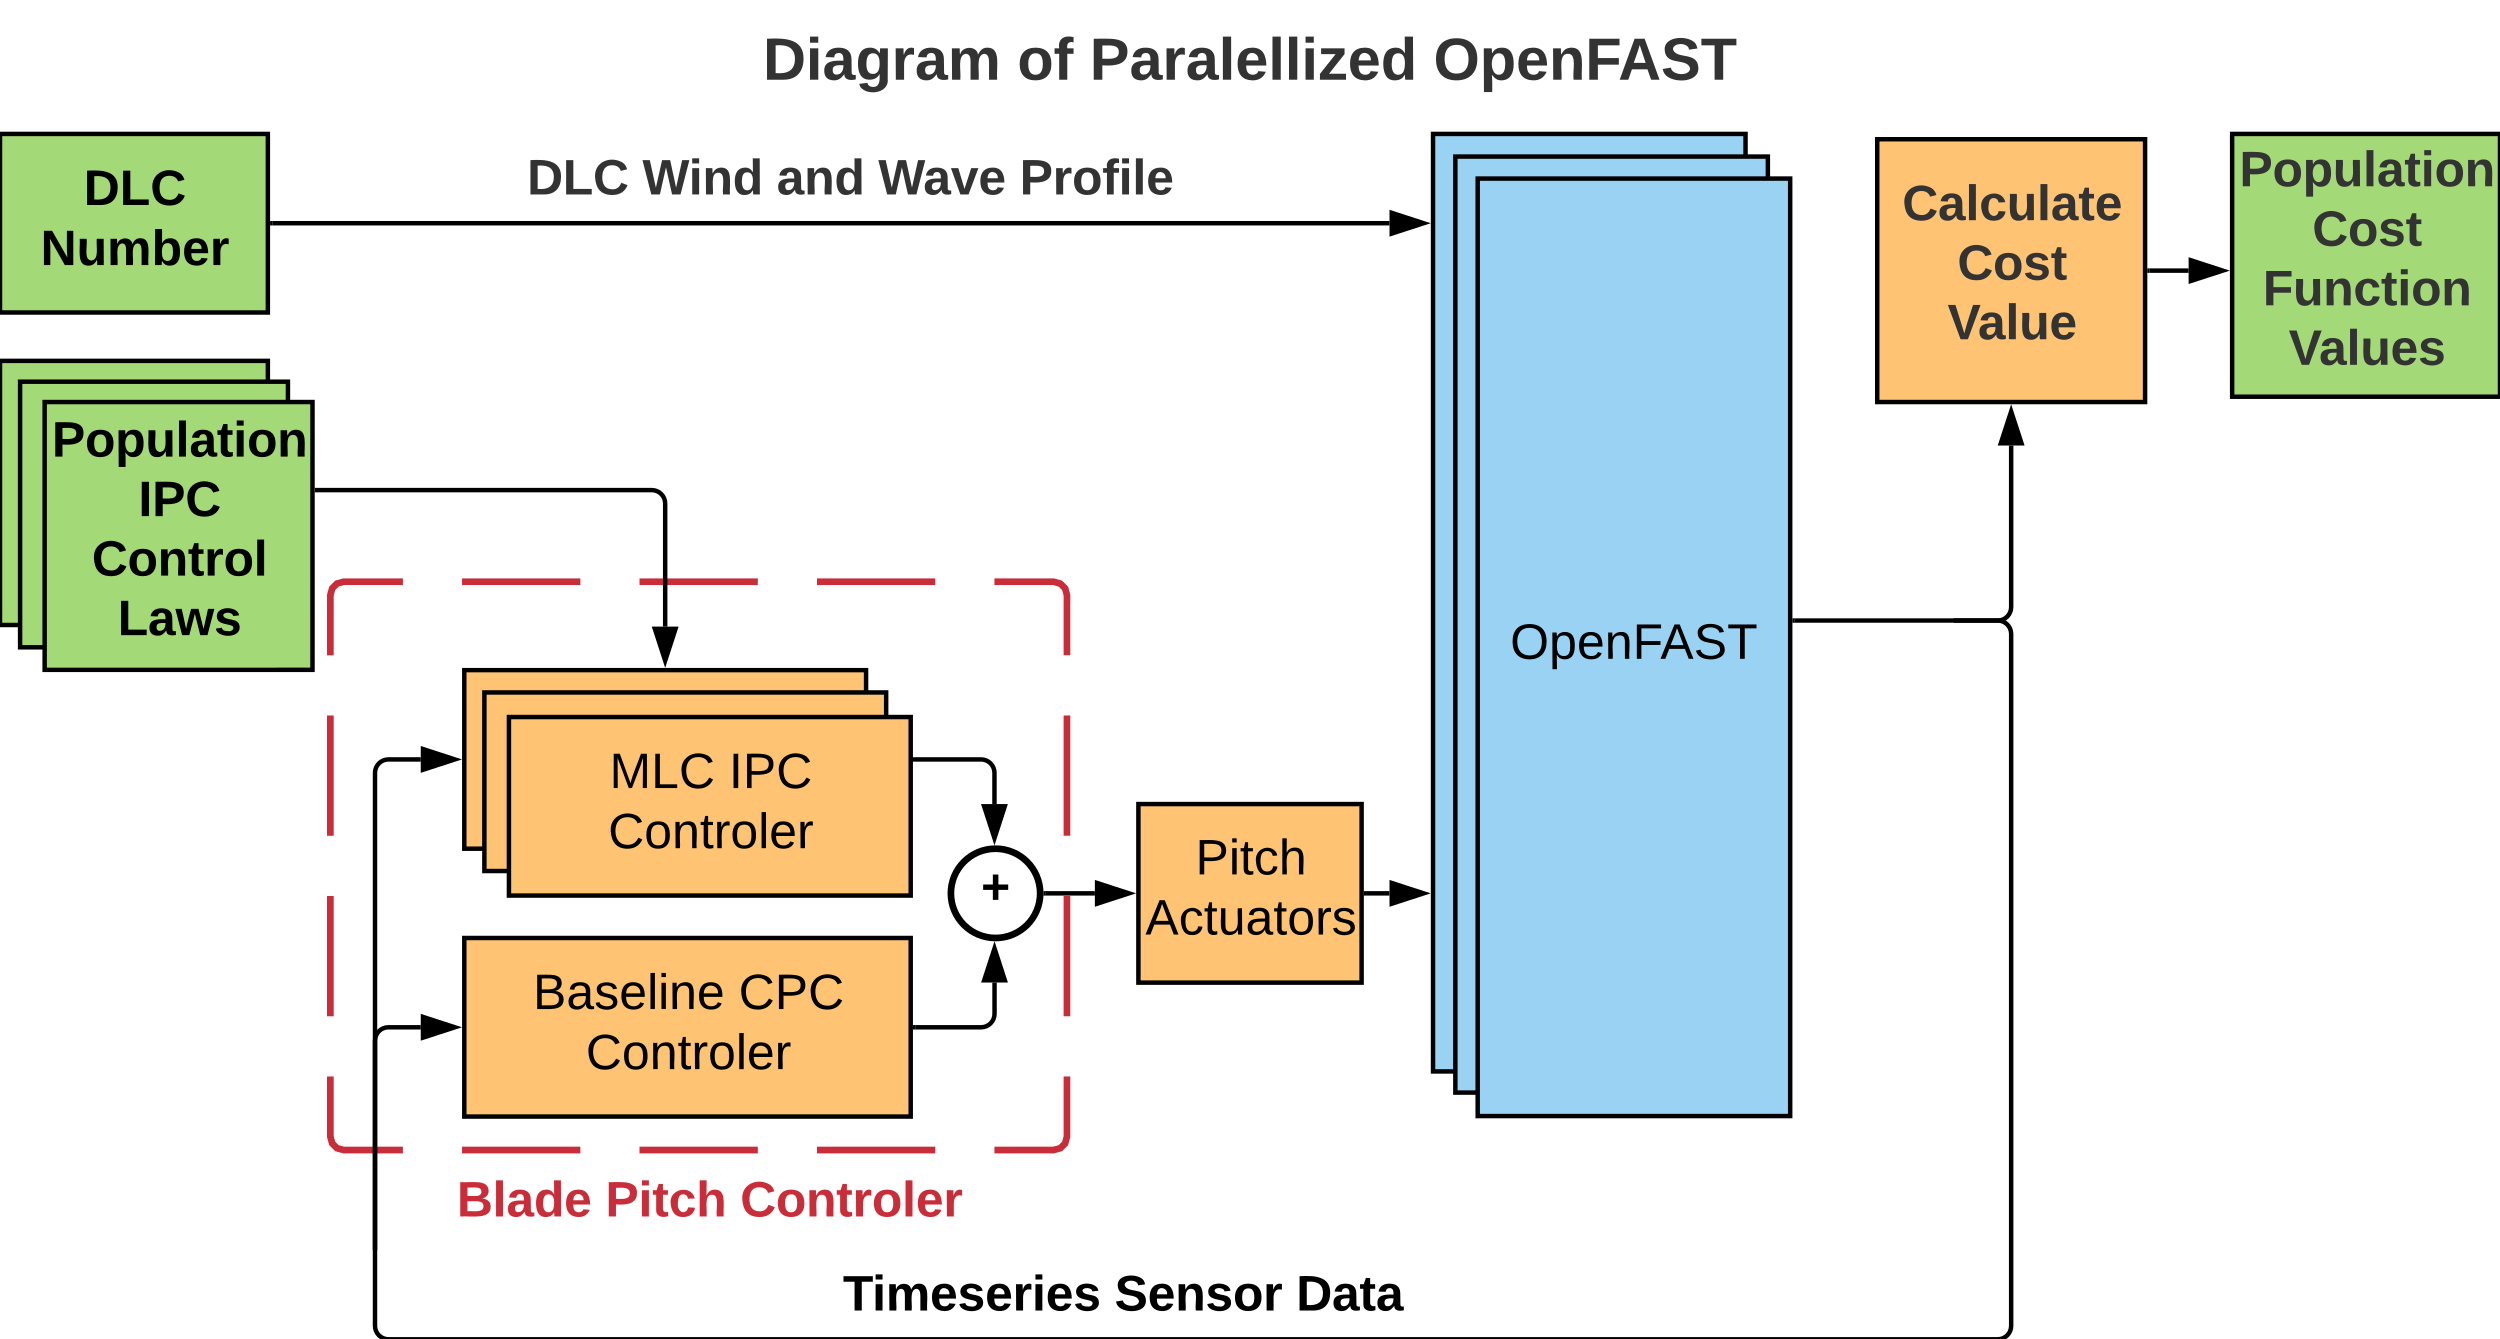 <svg xmlns="http://www.w3.org/2000/svg" xmlns:xlink="http://www.w3.org/1999/xlink" xmlns:lucid="lucid" width="1120" height="600"><g transform="translate(0 0)" lucid:page-tab-id="VF8PPlaHIxcl"><path d="M0 0h1120v600H0z" fill="#fff"/><path d="M148 266.62c0-3.3 2.7-6 6-6h318c3.3 0 6 2.7 6 6v242.6c0 3.3-2.7 6-6 6H154c-3.3 0-6-2.7-6-6z" fill="#a3d977" fill-opacity="0"/><path d="M207 260.62h53m26.5 0h53m26.5 0h53m26.5 0H472l3.03.82 2.15 2.15.82 3.02v26.96m0 26.95v53.9m0 26.97v53.9m0 26.96v26.96l-.82 3.03-2.15 2.15-3.03.82h-26.5m-26.5 0h-53m-26.5 0h-53m-26.5 0h-53m-26.5 0H154l-3.03-.82-2.15-2.15-.82-3.03v-26.96m0-26.95v-53.9m0-26.96v-53.9m0-26.96v-26.96l.82-3.03 2.15-2.16 3.03-.82h26.5" stroke="#c92d39" stroke-width="3" fill="none"/><path d="M208 420.22h200v80H208z" stroke="#000" stroke-width="2" fill="#ffc374"/><use xlink:href="#a" transform="matrix(1,0,0,1,213,425.22) translate(25.798 26.831)"/><use xlink:href="#b" transform="matrix(1,0,0,1,213,425.22) translate(117.944 26.831)"/><use xlink:href="#c" transform="matrix(1,0,0,1,213,425.22) translate(49.489 53.764)"/><path d="M466 400.22c0 11.05-8.95 20-20 20s-20-8.95-20-20 8.95-20 20-20 20 8.95 20 20z" stroke="#000" stroke-width="3" fill="#fff"/><use xlink:href="#d" transform="matrix(1,0,0,1,431,385.22) translate(8.524 19.653)"/><path d="M0 6c0-3.3 2.7-6 6-6h1108c3.3 0 6 2.7 6 6v48c0 3.3-2.7 6-6 6H6c-3.3 0-6-2.7-6-6z" stroke="#000" stroke-opacity="0" stroke-width="3" fill="#fff" fill-opacity="0"/><use xlink:href="#e" transform="matrix(1,0,0,1,5,5) translate(336.852 30.708)"/><use xlink:href="#f" transform="matrix(1,0,0,1,5,5) translate(450.778 30.708)"/><use xlink:href="#g" transform="matrix(1,0,0,1,5,5) translate(483.222 30.708)"/><use xlink:href="#h" transform="matrix(1,0,0,1,5,5) translate(637.222 30.708)"/><path d="M390 340.22h49.52c3.3 0 6 2.7 6 6v14" stroke="#000" stroke-width="2" fill="none"/><path d="M390.03 341.22H389v-2h1.03z"/><path d="M445.52 375.5l-4.64-14.27h9.27z" stroke="#000" stroke-width="2"/><path d="M410 460.22h29.55c3.3 0 6-2.7 6-6v-14.04" stroke="#000" stroke-width="2" fill="none"/><path d="M410.03 461.22H409v-2h1.03z"/><path d="M445.55 424.9l4.63 14.28h-9.27z" stroke="#000" stroke-width="2"/><path d="M804 278h91c3.3 0 6 2.7 6 6v310c0 3.3-2.7 6-6 6H174c-3.3 0-6-2.7-6-6V466.22c0-3.3 2.7-6 6-6h14.5" stroke="#000" stroke-width="2" fill="none"/><path d="M804.03 279H803v-2h1.03z"/><path d="M203.76 460.22l-14.26 4.64v-9.28z" stroke="#000" stroke-width="2"/><use xlink:href="#i" transform="matrix(1,0,0,1,377.637,569.333) translate(0 17.778)"/><use xlink:href="#j" transform="matrix(1,0,0,1,377.637,569.333) translate(121.728 17.778)"/><use xlink:href="#k" transform="matrix(1,0,0,1,377.637,569.333) translate(203.086 17.778)"/><path d="M208 300.22h180v80H208z" stroke="#000" stroke-width="2" fill="#ffc374"/><use xlink:href="#l" transform="matrix(1,0,0,1,213,305.22) translate(40.081 26.831)"/><use xlink:href="#m" transform="matrix(1,0,0,1,213,305.22) translate(93.574 26.831)"/><use xlink:href="#c" transform="matrix(1,0,0,1,213,305.22) translate(39.489 53.764)"/><path d="M510 360.22h100v80H510z" stroke="#000" stroke-width="2" fill="#ffc374"/><use xlink:href="#n" transform="matrix(1,0,0,1,515,365.22) translate(20.593 26.522)"/><use xlink:href="#o" transform="matrix(1,0,0,1,515,365.22) translate(-1.852 53.456)"/><path d="M612 400.22h10.5" stroke="#000" stroke-width="2" fill="none"/><path d="M612.03 401.22H611v-2h1.03z"/><path d="M637.76 400.22l-14.26 4.64v-9.28z" stroke="#000" stroke-width="2"/><path d="M468.5 400.22h22" stroke="#000" stroke-width="2" fill="none"/><path d="M468.53 401.22h-1.14l.1-.93-.03-1.08h1.06z"/><path d="M505.76 400.22l-14.26 4.64v-9.28z" stroke="#000" stroke-width="2"/><path d="M168 559.1V346.23c0-3.3 2.7-6 6-6h14.5M168 559.1v1" stroke="#000" stroke-width="2" fill="none"/><path d="M203.76 340.22l-14.26 4.64v-9.28z" stroke="#000" stroke-width="2"/><path d="M0 60h120v80H0z" stroke="#000" stroke-width="2" fill="#a3d977"/><use xlink:href="#p" transform="matrix(1,0,0,1,5,65) translate(32.526 26.831)"/><use xlink:href="#q" transform="matrix(1,0,0,1,5,65) translate(13.198 53.764)"/><path d="M0 161.67h120V280H0z" stroke="#000" stroke-width="2" fill="#a3d977"/><use xlink:href="#r" transform="matrix(1,0,0,1,5,166.667) translate(3.093 31.403)"/><use xlink:href="#s" transform="matrix(1,0,0,1,5,166.667) translate(19.79 58.069)"/><use xlink:href="#t" transform="matrix(1,0,0,1,5,166.667) translate(6.148 84.736)"/><path d="M122 100h500.5" stroke="#000" stroke-width="2" fill="none"/><path d="M122.03 101H121v-2h1.03z"/><path d="M637.76 100l-14.26 4.64v-9.28z" stroke="#000" stroke-width="2"/><use xlink:href="#u" transform="matrix(1,0,0,1,236.154,69.333) translate(0 17.778)"/><use xlink:href="#v" transform="matrix(1,0,0,1,236.154,69.333) translate(51.667 17.778)"/><use xlink:href="#w" transform="matrix(1,0,0,1,236.154,69.333) translate(111.79 17.778)"/><use xlink:href="#x" transform="matrix(1,0,0,1,236.154,69.333) translate(157.346 17.778)"/><use xlink:href="#y" transform="matrix(1,0,0,1,236.154,69.333) translate(220.679 17.778)"/><path d="M142 219.56h150c3.3 0 6 2.7 6 6v55.16" stroke="#000" stroke-width="2" fill="none"/><path d="M142.03 220.56H141v-2h1.03z"/><path d="M298 295.98l-4.64-14.26h9.28z" stroke="#000" stroke-width="2"/><path d="M198 515.7c0-3.3 2.7-6 6-6h228c3.3 0 6 2.7 6 6v48c0 3.3-2.7 6-6 6H204c-3.3 0-6-2.7-6-6z" stroke="#000" stroke-opacity="0" stroke-width="3" fill="#fff" fill-opacity="0"/><use xlink:href="#z" transform="matrix(1,0,0,1,203,514.699) translate(1.698 30.278)"/><use xlink:href="#A" transform="matrix(1,0,0,1,203,514.699) translate(68.241 30.278)"/><use xlink:href="#B" transform="matrix(1,0,0,1,203,514.699) translate(128.611 30.278)"/><path d="M9 171h120v119H9z" stroke="#000" stroke-width="2" fill="#a3d977"/><path d="M20 180.1h120v120H20z" stroke="#000" stroke-width="2" fill="#a3d977"/><use xlink:href="#C" transform="matrix(1,0,0,1,25,185.102) translate(-1.722 19.444)"/><use xlink:href="#D" transform="matrix(1,0,0,1,25,185.102) translate(37.012 46.111)"/><use xlink:href="#E" transform="matrix(1,0,0,1,25,185.102) translate(16.148 72.778)"/><use xlink:href="#F" transform="matrix(1,0,0,1,25,185.102) translate(27.753 99.444)"/><path d="M217 310.22h180v80H217z" stroke="#000" stroke-width="2" fill="#ffc374"/><g><use xlink:href="#l" transform="matrix(1,0,0,1,222,315.22) translate(40.081 26.831)"/><use xlink:href="#m" transform="matrix(1,0,0,1,222,315.22) translate(93.574 26.831)"/><use xlink:href="#c" transform="matrix(1,0,0,1,222,315.22) translate(39.489 53.764)"/></g><path d="M228 321.22h180v80H228z" stroke="#000" stroke-width="2" fill="#ffc374"/><g><use xlink:href="#l" transform="matrix(1,0,0,1,233,326.22) translate(40.081 26.831)"/><use xlink:href="#m" transform="matrix(1,0,0,1,233,326.22) translate(93.574 26.831)"/><use xlink:href="#c" transform="matrix(1,0,0,1,233,326.22) translate(39.489 53.764)"/></g><path d="M642 60h140v420H642z" stroke="#000" stroke-width="2" fill="#99d2f2"/><path d="M652 70.14h140v419.34H652z" stroke="#000" stroke-width="2" fill="#99d2f2"/><g><use xlink:href="#G" transform="matrix(1,0,0,1,657,75.137) translate(7.174 197.331)"/><use xlink:href="#H" transform="matrix(1,0,0,1,657,75.137) translate(9.575 224.264)"/></g><path d="M662 80h140v420H662z" stroke="#000" stroke-width="2" fill="#99d2f2"/><g><use xlink:href="#I" transform="matrix(1,0,0,1,667,85) translate(9.575 210.143)"/></g><path d="M1000 60h120v117.73h-120z" stroke="#000" stroke-width="2" fill="#a3d977"/><g><use xlink:href="#J" transform="matrix(1,0,0,1,1005,65) translate(-1.722 18.444)"/><use xlink:href="#K" transform="matrix(1,0,0,1,1005,65) translate(30.901 45.111)"/><use xlink:href="#L" transform="matrix(1,0,0,1,1005,65) translate(8.772 71.778)"/><use xlink:href="#M" transform="matrix(1,0,0,1,1005,65) translate(20.346 98.444)"/></g><path d="M841 62.37h120V180.1H841z" stroke="#000" stroke-width="2" fill="#ffc374"/><g><use xlink:href="#N" transform="matrix(1,0,0,1,846,67.369) translate(6.21 31.278)"/><use xlink:href="#O" transform="matrix(1,0,0,1,846,67.369) translate(30.901 57.944)"/><use xlink:href="#P" transform="matrix(1,0,0,1,846,67.369) translate(26.519 84.611)"/></g><path d="M963 121.24h17.5" stroke="#000" stroke-width="2" fill="none"/><path d="M963.03 122.24H962v-2h1.03z"/><path d="M995.76 121.24l-14.26 4.63v-9.27z" stroke="#000" stroke-width="2"/><path d="M876.24 278H895c3.3 0 6-2.7 6-6v-72.4M876.27 278h-1.03" stroke="#000" stroke-width="2" fill="none"/><path d="M901 184.34l4.64 14.26h-9.28z" stroke="#000" stroke-width="2"/><defs><path d="M160-131c35 5 61 23 61 61C221 17 115-2 30 0v-248c76 3 177-17 177 60 0 33-19 50-47 57zm-97-11c50-1 110 9 110-42 0-47-63-36-110-37v79zm0 115c55-2 124 14 124-45 0-56-70-42-124-44v89" id="Q"/><path d="M141-36C126-15 110 5 73 4 37 3 15-17 15-53c-1-64 63-63 125-63 3-35-9-54-41-54-24 1-41 7-42 31l-33-3c5-37 33-52 76-52 45 0 72 20 72 64v82c-1 20 7 32 28 27v20c-31 9-61-2-59-35zM48-53c0 20 12 33 32 33 41-3 63-29 60-74-43 2-92-5-92 41" id="R"/><path d="M135-143c-3-34-86-38-87 0 15 53 115 12 119 90S17 21 10-45l28-5c4 36 97 45 98 0-10-56-113-15-118-90-4-57 82-63 122-42 12 7 21 19 24 35" id="S"/><path d="M100-194c63 0 86 42 84 106H49c0 40 14 67 53 68 26 1 43-12 49-29l28 8c-11 28-37 45-77 45C44 4 14-33 15-96c1-61 26-98 85-98zm52 81c6-60-76-77-97-28-3 7-6 17-6 28h103" id="T"/><path d="M24 0v-261h32V0H24" id="U"/><path d="M24-231v-30h32v30H24zM24 0v-190h32V0H24" id="V"/><path d="M117-194c89-4 53 116 60 194h-32v-121c0-31-8-49-39-48C34-167 62-67 57 0H25l-1-190h30c1 10-1 24 2 32 11-22 29-35 61-36" id="W"/><g id="a"><use transform="matrix(0.062,0,0,0.062,0,0)" xlink:href="#Q"/><use transform="matrix(0.062,0,0,0.062,14.963,0)" xlink:href="#R"/><use transform="matrix(0.062,0,0,0.062,27.432,0)" xlink:href="#S"/><use transform="matrix(0.062,0,0,0.062,38.654,0)" xlink:href="#T"/><use transform="matrix(0.062,0,0,0.062,51.123,0)" xlink:href="#U"/><use transform="matrix(0.062,0,0,0.062,56.049,0)" xlink:href="#V"/><use transform="matrix(0.062,0,0,0.062,60.974,0)" xlink:href="#W"/><use transform="matrix(0.062,0,0,0.062,73.443,0)" xlink:href="#T"/></g><path d="M212-179c-10-28-35-45-73-45-59 0-87 40-87 99 0 60 29 101 89 101 43 0 62-24 78-52l27 14C228-24 195 4 139 4 59 4 22-46 18-125c-6-104 99-153 187-111 19 9 31 26 39 46" id="X"/><path d="M30-248c87 1 191-15 191 75 0 78-77 80-158 76V0H30v-248zm33 125c57 0 124 11 124-50 0-59-68-47-124-48v98" id="Y"/><g id="b"><use transform="matrix(0.062,0,0,0.062,0,0)" xlink:href="#X"/><use transform="matrix(0.062,0,0,0.062,16.148,0)" xlink:href="#Y"/><use transform="matrix(0.062,0,0,0.062,31.11,0)" xlink:href="#X"/></g><path d="M100-194c62-1 85 37 85 99 1 63-27 99-86 99S16-35 15-95c0-66 28-99 85-99zM99-20c44 1 53-31 53-75 0-43-8-75-51-75s-53 32-53 75 10 74 51 75" id="Z"/><path d="M59-47c-2 24 18 29 38 22v24C64 9 27 4 27-40v-127H5v-23h24l9-43h21v43h35v23H59v120" id="aa"/><path d="M114-163C36-179 61-72 57 0H25l-1-190h30c1 12-1 29 2 39 6-27 23-49 58-41v29" id="ab"/><g id="c"><use transform="matrix(0.062,0,0,0.062,0,0)" xlink:href="#X"/><use transform="matrix(0.062,0,0,0.062,16.148,0)" xlink:href="#Z"/><use transform="matrix(0.062,0,0,0.062,28.617,0)" xlink:href="#W"/><use transform="matrix(0.062,0,0,0.062,41.086,0)" xlink:href="#aa"/><use transform="matrix(0.062,0,0,0.062,47.32,0)" xlink:href="#ab"/><use transform="matrix(0.062,0,0,0.062,54.74,0)" xlink:href="#Z"/><use transform="matrix(0.062,0,0,0.062,67.209,0)" xlink:href="#U"/><use transform="matrix(0.062,0,0,0.062,72.134,0)" xlink:href="#T"/><use transform="matrix(0.062,0,0,0.062,84.603,0)" xlink:href="#ab"/></g><path d="M125-100v72H85v-72H15v-39h70v-72h40v72h71v39h-71" id="ac"/><use transform="matrix(0.062,0,0,0.062,0,0)" xlink:href="#ac" id="d"/><path fill="#333" d="M24-248c120-7 223 5 221 122C244-46 201 0 124 0H24v-248zM76-40c74 7 117-18 117-86 0-67-45-88-117-82v168" id="ad"/><path fill="#333" d="M25-224v-37h50v37H25zM25 0v-190h50V0H25" id="ae"/><path fill="#333" d="M133-34C117-15 103 5 69 4 32 3 11-16 11-54c-1-60 55-63 116-61 1-26-3-47-28-47-18 1-26 9-28 27l-52-2c7-38 36-58 82-57s74 22 75 68l1 82c-1 14 12 18 25 15v27c-30 8-71 5-69-32zm-48 3c29 0 43-24 42-57-32 0-66-3-65 30 0 17 8 27 23 27" id="af"/><path fill="#333" d="M195-6C206 82 75 100 31 46c-4-6-6-13-8-21l49-6c3 16 16 24 34 25 40 0 42-37 40-79-11 22-30 35-61 35-53 0-70-43-70-97 0-56 18-96 73-97 30 0 46 14 59 34l2-30h47zm-90-29c32 0 41-27 41-63 0-35-9-62-40-62-32 0-39 29-40 63 0 36 9 62 39 62" id="ag"/><path fill="#333" d="M135-150c-39-12-60 13-60 57V0H25l-1-190h47c2 13-1 29 3 40 6-28 27-53 61-41v41" id="ah"/><path fill="#333" d="M220-157c-53 9-28 100-34 157h-49v-107c1-27-5-49-29-50C55-147 81-57 75 0H25l-1-190h47c2 12-1 28 3 38 10-53 101-56 108 0 13-22 24-43 59-42 82 1 51 116 57 194h-49v-107c-1-25-5-48-29-50" id="ai"/><g id="e"><use transform="matrix(0.074,0,0,0.074,0,0)" xlink:href="#ad"/><use transform="matrix(0.074,0,0,0.074,19.185,0)" xlink:href="#ae"/><use transform="matrix(0.074,0,0,0.074,26.593,0)" xlink:href="#af"/><use transform="matrix(0.074,0,0,0.074,41.407,0)" xlink:href="#ag"/><use transform="matrix(0.074,0,0,0.074,57.63,0)" xlink:href="#ah"/><use transform="matrix(0.074,0,0,0.074,68,0)" xlink:href="#af"/><use transform="matrix(0.074,0,0,0.074,82.815,0)" xlink:href="#ai"/></g><path fill="#333" d="M110-194c64 0 96 36 96 99 0 64-35 99-97 99-61 0-95-36-95-99 0-62 34-99 96-99zm-1 164c35 0 45-28 45-65 0-40-10-65-43-65-34 0-45 26-45 65 0 36 10 65 43 65" id="aj"/><path fill="#333" d="M121-226c-27-7-43 5-38 36h38v33H83V0H34v-157H6v-33h28c-9-59 32-81 87-68v32" id="ak"/><g id="f"><use transform="matrix(0.074,0,0,0.074,0,0)" xlink:href="#aj"/><use transform="matrix(0.074,0,0,0.074,16.222,0)" xlink:href="#ak"/></g><path fill="#333" d="M24-248c93 1 206-16 204 79-1 75-69 88-152 82V0H24v-248zm52 121c47 0 100 7 100-41 0-47-54-39-100-39v80" id="al"/><path fill="#333" d="M25 0v-261h50V0H25" id="am"/><path fill="#333" d="M185-48c-13 30-37 53-82 52C43 2 14-33 14-96s30-98 90-98c62 0 83 45 84 108H66c0 31 8 55 39 56 18 0 30-7 34-22zm-45-69c5-46-57-63-70-21-2 6-4 13-4 21h74" id="an"/><path fill="#333" d="M12 0v-35l95-120H19v-35h142v35L67-36h103V0H12" id="ao"/><path fill="#333" d="M88-194c31-1 46 15 58 34l-1-101h50l1 261h-48c-2-10 0-23-3-31C134-8 116 4 84 4 32 4 16-41 15-95c0-56 19-97 73-99zm17 164c33 0 40-30 41-66 1-37-9-64-41-64s-38 30-39 65c0 43 13 65 39 65" id="ap"/><g id="g"><use transform="matrix(0.074,0,0,0.074,0,0)" xlink:href="#al"/><use transform="matrix(0.074,0,0,0.074,17.778,0)" xlink:href="#af"/><use transform="matrix(0.074,0,0,0.074,32.593,0)" xlink:href="#ah"/><use transform="matrix(0.074,0,0,0.074,42.963,0)" xlink:href="#af"/><use transform="matrix(0.074,0,0,0.074,57.778,0)" xlink:href="#am"/><use transform="matrix(0.074,0,0,0.074,65.185,0)" xlink:href="#an"/><use transform="matrix(0.074,0,0,0.074,80,0)" xlink:href="#am"/><use transform="matrix(0.074,0,0,0.074,87.407,0)" xlink:href="#am"/><use transform="matrix(0.074,0,0,0.074,94.815,0)" xlink:href="#ae"/><use transform="matrix(0.074,0,0,0.074,102.222,0)" xlink:href="#ao"/><use transform="matrix(0.074,0,0,0.074,115.556,0)" xlink:href="#an"/><use transform="matrix(0.074,0,0,0.074,130.37,0)" xlink:href="#ap"/></g><path fill="#333" d="M140-251c80 0 125 45 125 126S219 4 139 4C58 4 15-44 15-125s44-126 125-126zm-1 214c52 0 73-35 73-88 0-50-21-86-72-86-52 0-73 35-73 86s22 88 72 88" id="aq"/><path fill="#333" d="M135-194c53 0 70 44 70 98 0 56-19 98-73 100-31 1-45-17-59-34 3 33 2 69 2 105H25l-1-265h48c2 10 0 23 3 31 11-24 29-35 60-35zM114-30c33 0 39-31 40-66 0-38-9-64-40-64-56 0-55 130 0 130" id="ar"/><path fill="#333" d="M135-194c87-1 58 113 63 194h-50c-7-57 23-157-34-157-59 0-34 97-39 157H25l-1-190h47c2 12-1 28 3 38 12-26 28-41 61-42" id="as"/><path fill="#333" d="M76-208v77h127v40H76V0H24v-248h183v40H76" id="at"/><path fill="#333" d="M199 0l-22-63H83L61 0H9l90-248h61L250 0h-51zm-33-102l-36-108c-10 38-24 72-36 108h72" id="au"/><path fill="#333" d="M169-182c-1-43-94-46-97-3 18 66 151 10 154 114 3 95-165 93-204 36-6-8-10-19-12-30l50-8c3 46 112 56 116 5-17-69-150-10-154-114-4-87 153-88 188-35 5 8 8 18 10 28" id="av"/><path fill="#333" d="M136-208V0H84v-208H4v-40h212v40h-80" id="aw"/><g id="h"><use transform="matrix(0.074,0,0,0.074,0,0)" xlink:href="#aq"/><use transform="matrix(0.074,0,0,0.074,20.741,0)" xlink:href="#ar"/><use transform="matrix(0.074,0,0,0.074,36.963,0)" xlink:href="#an"/><use transform="matrix(0.074,0,0,0.074,51.778,0)" xlink:href="#as"/><use transform="matrix(0.074,0,0,0.074,68,0)" xlink:href="#at"/><use transform="matrix(0.074,0,0,0.074,82.741,0)" xlink:href="#au"/><use transform="matrix(0.074,0,0,0.074,101.926,0)" xlink:href="#av"/><use transform="matrix(0.074,0,0,0.074,119.704,0)" xlink:href="#aw"/></g><path d="M136-208V0H84v-208H4v-40h212v40h-80" id="ax"/><path d="M25-224v-37h50v37H25zM25 0v-190h50V0H25" id="ay"/><path d="M220-157c-53 9-28 100-34 157h-49v-107c1-27-5-49-29-50C55-147 81-57 75 0H25l-1-190h47c2 12-1 28 3 38 10-53 101-56 108 0 13-22 24-43 59-42 82 1 51 116 57 194h-49v-107c-1-25-5-48-29-50" id="az"/><path d="M185-48c-13 30-37 53-82 52C43 2 14-33 14-96s30-98 90-98c62 0 83 45 84 108H66c0 31 8 55 39 56 18 0 30-7 34-22zm-45-69c5-46-57-63-70-21-2 6-4 13-4 21h74" id="aA"/><path d="M137-138c1-29-70-34-71-4 15 46 118 7 119 86 1 83-164 76-172 9l43-7c4 19 20 25 44 25 33 8 57-30 24-41C81-84 22-81 20-136c-2-80 154-74 161-7" id="aB"/><path d="M135-150c-39-12-60 13-60 57V0H25l-1-190h47c2 13-1 29 3 40 6-28 27-53 61-41v41" id="aC"/><g id="i"><use transform="matrix(0.062,0,0,0.062,0,0)" xlink:href="#ax"/><use transform="matrix(0.062,0,0,0.062,13.086,0)" xlink:href="#ay"/><use transform="matrix(0.062,0,0,0.062,19.259,0)" xlink:href="#az"/><use transform="matrix(0.062,0,0,0.062,39.012,0)" xlink:href="#aA"/><use transform="matrix(0.062,0,0,0.062,51.358,0)" xlink:href="#aB"/><use transform="matrix(0.062,0,0,0.062,63.704,0)" xlink:href="#aA"/><use transform="matrix(0.062,0,0,0.062,76.049,0)" xlink:href="#aC"/><use transform="matrix(0.062,0,0,0.062,84.691,0)" xlink:href="#ay"/><use transform="matrix(0.062,0,0,0.062,90.864,0)" xlink:href="#aA"/><use transform="matrix(0.062,0,0,0.062,103.21,0)" xlink:href="#aB"/></g><path d="M169-182c-1-43-94-46-97-3 18 66 151 10 154 114 3 95-165 93-204 36-6-8-10-19-12-30l50-8c3 46 112 56 116 5-17-69-150-10-154-114-4-87 153-88 188-35 5 8 8 18 10 28" id="aD"/><path d="M135-194c87-1 58 113 63 194h-50c-7-57 23-157-34-157-59 0-34 97-39 157H25l-1-190h47c2 12-1 28 3 38 12-26 28-41 61-42" id="aE"/><path d="M110-194c64 0 96 36 96 99 0 64-35 99-97 99-61 0-95-36-95-99 0-62 34-99 96-99zm-1 164c35 0 45-28 45-65 0-40-10-65-43-65-34 0-45 26-45 65 0 36 10 65 43 65" id="aF"/><g id="j"><use transform="matrix(0.062,0,0,0.062,0,0)" xlink:href="#aD"/><use transform="matrix(0.062,0,0,0.062,14.815,0)" xlink:href="#aA"/><use transform="matrix(0.062,0,0,0.062,27.16,0)" xlink:href="#aE"/><use transform="matrix(0.062,0,0,0.062,40.679,0)" xlink:href="#aB"/><use transform="matrix(0.062,0,0,0.062,53.025,0)" xlink:href="#aF"/><use transform="matrix(0.062,0,0,0.062,66.543,0)" xlink:href="#aC"/></g><path d="M24-248c120-7 223 5 221 122C244-46 201 0 124 0H24v-248zM76-40c74 7 117-18 117-86 0-67-45-88-117-82v168" id="aG"/><path d="M133-34C117-15 103 5 69 4 32 3 11-16 11-54c-1-60 55-63 116-61 1-26-3-47-28-47-18 1-26 9-28 27l-52-2c7-38 36-58 82-57s74 22 75 68l1 82c-1 14 12 18 25 15v27c-30 8-71 5-69-32zm-48 3c29 0 43-24 42-57-32 0-66-3-65 30 0 17 8 27 23 27" id="aH"/><path d="M115-3C79 11 28 4 28-45v-112H4v-33h27l15-45h31v45h36v33H77v99c-1 23 16 31 38 25v30" id="aI"/><g id="k"><use transform="matrix(0.062,0,0,0.062,0,0)" xlink:href="#aG"/><use transform="matrix(0.062,0,0,0.062,15.988,0)" xlink:href="#aH"/><use transform="matrix(0.062,0,0,0.062,28.333,0)" xlink:href="#aI"/><use transform="matrix(0.062,0,0,0.062,35.679,0)" xlink:href="#aH"/></g><path d="M240 0l2-218c-23 76-54 145-80 218h-23L58-218 59 0H30v-248h44l77 211c21-75 51-140 76-211h43V0h-30" id="aJ"/><path d="M30 0v-248h33v221h125V0H30" id="aK"/><g id="l"><use transform="matrix(0.062,0,0,0.062,0,0)" xlink:href="#aJ"/><use transform="matrix(0.062,0,0,0.062,18.641,0)" xlink:href="#aK"/><use transform="matrix(0.062,0,0,0.062,31.11,0)" xlink:href="#X"/></g><path d="M33 0v-248h34V0H33" id="aL"/><g id="m"><use transform="matrix(0.062,0,0,0.062,0,0)" xlink:href="#aL"/><use transform="matrix(0.062,0,0,0.062,6.235,0)" xlink:href="#Y"/><use transform="matrix(0.062,0,0,0.062,21.198,0)" xlink:href="#X"/></g><path d="M96-169c-40 0-48 33-48 73s9 75 48 75c24 0 41-14 43-38l32 2c-6 37-31 61-74 61-59 0-76-41-82-99-10-93 101-131 147-64 4 7 5 14 7 22l-32 3c-4-21-16-35-41-35" id="aM"/><path d="M106-169C34-169 62-67 57 0H25v-261h32l-1 103c12-21 28-36 61-36 89 0 53 116 60 194h-32v-121c2-32-8-49-39-48" id="aN"/><g id="n"><use transform="matrix(0.062,0,0,0.062,0,0)" xlink:href="#Y"/><use transform="matrix(0.062,0,0,0.062,14.963,0)" xlink:href="#V"/><use transform="matrix(0.062,0,0,0.062,19.888,0)" xlink:href="#aa"/><use transform="matrix(0.062,0,0,0.062,26.123,0)" xlink:href="#aM"/><use transform="matrix(0.062,0,0,0.062,37.345,0)" xlink:href="#aN"/></g><path d="M205 0l-28-72H64L36 0H1l101-248h38L239 0h-34zm-38-99l-47-123c-12 45-31 82-46 123h93" id="aO"/><path d="M84 4C-5 8 30-112 23-190h32v120c0 31 7 50 39 49 72-2 45-101 50-169h31l1 190h-30c-1-10 1-25-2-33-11 22-28 36-60 37" id="aP"/><g id="o"><use transform="matrix(0.062,0,0,0.062,0,0)" xlink:href="#aO"/><use transform="matrix(0.062,0,0,0.062,14.963,0)" xlink:href="#aM"/><use transform="matrix(0.062,0,0,0.062,26.185,0)" xlink:href="#aa"/><use transform="matrix(0.062,0,0,0.062,32.42,0)" xlink:href="#aP"/><use transform="matrix(0.062,0,0,0.062,44.889,0)" xlink:href="#R"/><use transform="matrix(0.062,0,0,0.062,57.358,0)" xlink:href="#aa"/><use transform="matrix(0.062,0,0,0.062,63.593,0)" xlink:href="#Z"/><use transform="matrix(0.062,0,0,0.062,76.062,0)" xlink:href="#ab"/><use transform="matrix(0.062,0,0,0.062,83.481,0)" xlink:href="#S"/></g><path d="M24 0v-248h52v208h133V0H24" id="aQ"/><path d="M67-125c0 53 21 87 73 88 37 1 54-22 65-47l45 17C233-25 199 4 140 4 58 4 20-42 15-125 8-235 124-281 211-232c18 10 29 29 36 50l-46 12c-8-25-30-41-62-41-52 0-71 34-72 86" id="aR"/><g id="p"><use transform="matrix(0.062,0,0,0.062,0,0)" xlink:href="#aG"/><use transform="matrix(0.062,0,0,0.062,16.148,0)" xlink:href="#aQ"/><use transform="matrix(0.062,0,0,0.062,29.801,0)" xlink:href="#aR"/></g><path d="M175 0L67-191c6 58 2 128 3 191H24v-248h59L193-55c-6-58-2-129-3-193h46V0h-61" id="aS"/><path d="M85 4C-2 5 27-109 22-190h50c7 57-23 150 33 157 60-5 35-97 40-157h50l1 190h-47c-2-12 1-28-3-38-12 25-28 42-61 42" id="aT"/><path d="M135-194c52 0 70 43 70 98 0 56-19 99-73 100-30 1-46-15-58-35L72 0H24l1-261h50v104c11-23 29-37 60-37zM114-30c31 0 40-27 40-66 0-37-7-63-39-63s-41 28-41 65c0 36 8 64 40 64" id="aU"/><g id="q"><use transform="matrix(0.062,0,0,0.062,0,0)" xlink:href="#aS"/><use transform="matrix(0.062,0,0,0.062,16.148,0)" xlink:href="#aT"/><use transform="matrix(0.062,0,0,0.062,29.801,0)" xlink:href="#az"/><use transform="matrix(0.062,0,0,0.062,49.752,0)" xlink:href="#aU"/><use transform="matrix(0.062,0,0,0.062,63.406,0)" xlink:href="#aA"/><use transform="matrix(0.062,0,0,0.062,75.875,0)" xlink:href="#aC"/></g><path fill="#333" d="M30-248c87 1 191-15 191 75 0 78-77 80-158 76V0H30v-248zm33 125c57 0 124 11 124-50 0-59-68-47-124-48v98" id="aV"/><path fill="#333" d="M100-194c62-1 85 37 85 99 1 63-27 99-86 99S16-35 15-95c0-66 28-99 85-99zM99-20c44 1 53-31 53-75 0-43-8-75-51-75s-53 32-53 75 10 74 51 75" id="aW"/><path fill="#333" d="M115-194c55 1 70 41 70 98S169 2 115 4C84 4 66-9 55-30l1 105H24l-1-265h31l2 30c10-21 28-34 59-34zm-8 174c40 0 45-34 45-75s-6-73-45-74c-42 0-51 32-51 76 0 43 10 73 51 73" id="aX"/><path fill="#333" d="M84 4C-5 8 30-112 23-190h32v120c0 31 7 50 39 49 72-2 45-101 50-169h31l1 190h-30c-1-10 1-25-2-33-11 22-28 36-60 37" id="aY"/><path fill="#333" d="M24 0v-261h32V0H24" id="aZ"/><path fill="#333" d="M141-36C126-15 110 5 73 4 37 3 15-17 15-53c-1-64 63-63 125-63 3-35-9-54-41-54-24 1-41 7-42 31l-33-3c5-37 33-52 76-52 45 0 72 20 72 64v82c-1 20 7 32 28 27v20c-31 9-61-2-59-35zM48-53c0 20 12 33 32 33 41-3 63-29 60-74-43 2-92-5-92 41" id="ba"/><path fill="#333" d="M59-47c-2 24 18 29 38 22v24C64 9 27 4 27-40v-127H5v-23h24l9-43h21v43h35v23H59v120" id="bb"/><path fill="#333" d="M24-231v-30h32v30H24zM24 0v-190h32V0H24" id="bc"/><path fill="#333" d="M117-194c89-4 53 116 60 194h-32v-121c0-31-8-49-39-48C34-167 62-67 57 0H25l-1-190h30c1 10-1 24 2 32 11-22 29-35 61-36" id="bd"/><g id="r"><use transform="matrix(0.062,0,0,0.062,0,0)" xlink:href="#aV"/><use transform="matrix(0.062,0,0,0.062,14.815,0)" xlink:href="#aW"/><use transform="matrix(0.062,0,0,0.062,27.16,0)" xlink:href="#aX"/><use transform="matrix(0.062,0,0,0.062,39.506,0)" xlink:href="#aY"/><use transform="matrix(0.062,0,0,0.062,51.852,0)" xlink:href="#aZ"/><use transform="matrix(0.062,0,0,0.062,56.728,0)" xlink:href="#ba"/><use transform="matrix(0.062,0,0,0.062,69.074,0)" xlink:href="#bb"/><use transform="matrix(0.062,0,0,0.062,75.247,0)" xlink:href="#bc"/><use transform="matrix(0.062,0,0,0.062,80.123,0)" xlink:href="#aW"/><use transform="matrix(0.062,0,0,0.062,92.469,0)" xlink:href="#bd"/></g><path fill="#333" d="M212-179c-10-28-35-45-73-45-59 0-87 40-87 99 0 60 29 101 89 101 43 0 62-24 78-52l27 14C228-24 195 4 139 4 59 4 22-46 18-125c-6-104 99-153 187-111 19 9 31 26 39 46" id="be"/><path fill="#333" d="M114-163C36-179 61-72 57 0H25l-1-190h30c1 12-1 29 2 39 6-27 23-49 58-41v29" id="bf"/><g id="s"><use transform="matrix(0.062,0,0,0.062,0,0)" xlink:href="#be"/><use transform="matrix(0.062,0,0,0.062,15.988,0)" xlink:href="#aW"/><use transform="matrix(0.062,0,0,0.062,28.333,0)" xlink:href="#bd"/><use transform="matrix(0.062,0,0,0.062,40.679,0)" xlink:href="#bb"/><use transform="matrix(0.062,0,0,0.062,46.852,0)" xlink:href="#bf"/><use transform="matrix(0.062,0,0,0.062,54.198,0)" xlink:href="#aW"/><use transform="matrix(0.062,0,0,0.062,66.543,0)" xlink:href="#aZ"/></g><path fill="#333" d="M30 0v-248h187v28H63v79h144v27H63v87h162V0H30" id="bg"/><path fill="#333" d="M145-31C134-9 116 4 85 4 32 4 16-35 15-94c0-59 17-99 70-100 32-1 48 14 60 33 0-11-1-24 2-32h30l-1 268h-32zM93-21c41 0 51-33 51-76s-8-73-50-73c-40 0-46 35-46 75s5 74 45 74" id="bh"/><path fill="#333" d="M135-143c-3-34-86-38-87 0 15 53 115 12 119 90S17 21 10-45l28-5c4 36 97 45 98 0-10-56-113-15-118-90-4-57 82-63 122-42 12 7 21 19 24 35" id="bi"/><g id="t"><use transform="matrix(0.062,0,0,0.062,0,0)" xlink:href="#bg"/><use transform="matrix(0.062,0,0,0.062,14.815,0)" xlink:href="#bh"/><use transform="matrix(0.062,0,0,0.062,27.16,0)" xlink:href="#aY"/><use transform="matrix(0.062,0,0,0.062,39.506,0)" xlink:href="#ba"/><use transform="matrix(0.062,0,0,0.062,51.852,0)" xlink:href="#bb"/><use transform="matrix(0.062,0,0,0.062,58.025,0)" xlink:href="#bc"/><use transform="matrix(0.062,0,0,0.062,62.901,0)" xlink:href="#aW"/><use transform="matrix(0.062,0,0,0.062,75.247,0)" xlink:href="#bd"/><use transform="matrix(0.062,0,0,0.062,87.593,0)" xlink:href="#bi"/></g><path fill="#333" d="M24 0v-248h52v208h133V0H24" id="bj"/><path fill="#333" d="M67-125c0 53 21 87 73 88 37 1 54-22 65-47l45 17C233-25 199 4 140 4 58 4 20-42 15-125 8-235 124-281 211-232c18 10 29 29 36 50l-46 12c-8-25-30-41-62-41-52 0-71 34-72 86" id="bk"/><g id="u"><use transform="matrix(0.062,0,0,0.062,0,0)" xlink:href="#ad"/><use transform="matrix(0.062,0,0,0.062,15.988,0)" xlink:href="#bj"/><use transform="matrix(0.062,0,0,0.062,29.506,0)" xlink:href="#bk"/></g><path fill="#333" d="M275 0h-61l-44-196L126 0H64L0-248h53L97-49l45-199h58l43 199 44-199h52" id="bl"/><g id="v"><use transform="matrix(0.062,0,0,0.062,0,0)" xlink:href="#bl"/><use transform="matrix(0.062,0,0,0.062,20.741,0)" xlink:href="#ae"/><use transform="matrix(0.062,0,0,0.062,26.914,0)" xlink:href="#as"/><use transform="matrix(0.062,0,0,0.062,40.432,0)" xlink:href="#ap"/></g><g id="w"><use transform="matrix(0.062,0,0,0.062,0,0)" xlink:href="#af"/><use transform="matrix(0.062,0,0,0.062,12.346,0)" xlink:href="#as"/><use transform="matrix(0.062,0,0,0.062,25.864,0)" xlink:href="#ap"/></g><path fill="#333" d="M128 0H69L1-190h53L99-40l48-150h52" id="bm"/><g id="x"><use transform="matrix(0.062,0,0,0.062,0,0)" xlink:href="#bl"/><use transform="matrix(0.062,0,0,0.062,20.123,0)" xlink:href="#af"/><use transform="matrix(0.062,0,0,0.062,32.469,0)" xlink:href="#bm"/><use transform="matrix(0.062,0,0,0.062,44.815,0)" xlink:href="#an"/></g><g id="y"><use transform="matrix(0.062,0,0,0.062,0,0)" xlink:href="#al"/><use transform="matrix(0.062,0,0,0.062,14.815,0)" xlink:href="#ah"/><use transform="matrix(0.062,0,0,0.062,23.457,0)" xlink:href="#aj"/><use transform="matrix(0.062,0,0,0.062,36.975,0)" xlink:href="#ak"/><use transform="matrix(0.062,0,0,0.062,44.321,0)" xlink:href="#ae"/><use transform="matrix(0.062,0,0,0.062,50.494,0)" xlink:href="#am"/><use transform="matrix(0.062,0,0,0.062,56.667,0)" xlink:href="#an"/></g><path fill="#c92d39" d="M182-130c37 4 62 22 62 59C244 23 116-4 24 0v-248c84 5 203-23 205 63 0 31-19 50-47 55zM76-148c40-3 101 13 101-30 0-44-60-28-101-31v61zm0 110c48-3 116 14 116-37 0-48-69-32-116-35v72" id="bn"/><path fill="#c92d39" d="M25 0v-261h50V0H25" id="bo"/><path fill="#c92d39" d="M133-34C117-15 103 5 69 4 32 3 11-16 11-54c-1-60 55-63 116-61 1-26-3-47-28-47-18 1-26 9-28 27l-52-2c7-38 36-58 82-57s74 22 75 68l1 82c-1 14 12 18 25 15v27c-30 8-71 5-69-32zm-48 3c29 0 43-24 42-57-32 0-66-3-65 30 0 17 8 27 23 27" id="bp"/><path fill="#c92d39" d="M88-194c31-1 46 15 58 34l-1-101h50l1 261h-48c-2-10 0-23-3-31C134-8 116 4 84 4 32 4 16-41 15-95c0-56 19-97 73-99zm17 164c33 0 40-30 41-66 1-37-9-64-41-64s-38 30-39 65c0 43 13 65 39 65" id="bq"/><path fill="#c92d39" d="M185-48c-13 30-37 53-82 52C43 2 14-33 14-96s30-98 90-98c62 0 83 45 84 108H66c0 31 8 55 39 56 18 0 30-7 34-22zm-45-69c5-46-57-63-70-21-2 6-4 13-4 21h74" id="br"/><g id="z"><use transform="matrix(0.062,0,0,0.062,0,0)" xlink:href="#bn"/><use transform="matrix(0.062,0,0,0.062,15.988,0)" xlink:href="#bo"/><use transform="matrix(0.062,0,0,0.062,22.16,0)" xlink:href="#bp"/><use transform="matrix(0.062,0,0,0.062,34.506,0)" xlink:href="#bq"/><use transform="matrix(0.062,0,0,0.062,48.025,0)" xlink:href="#br"/></g><path fill="#c92d39" d="M24-248c93 1 206-16 204 79-1 75-69 88-152 82V0H24v-248zm52 121c47 0 100 7 100-41 0-47-54-39-100-39v80" id="bs"/><path fill="#c92d39" d="M25-224v-37h50v37H25zM25 0v-190h50V0H25" id="bt"/><path fill="#c92d39" d="M115-3C79 11 28 4 28-45v-112H4v-33h27l15-45h31v45h36v33H77v99c-1 23 16 31 38 25v30" id="bu"/><path fill="#c92d39" d="M190-63c-7 42-38 67-86 67-59 0-84-38-90-98-12-110 154-137 174-36l-49 2c-2-19-15-32-35-32-30 0-35 28-38 64-6 74 65 87 74 30" id="bv"/><path fill="#c92d39" d="M114-157C55-157 80-60 75 0H25v-261h50l-1 109c12-26 28-41 61-42 86-1 58 113 63 194h-50c-7-57 23-157-34-157" id="bw"/><g id="A"><use transform="matrix(0.062,0,0,0.062,0,0)" xlink:href="#bs"/><use transform="matrix(0.062,0,0,0.062,14.815,0)" xlink:href="#bt"/><use transform="matrix(0.062,0,0,0.062,20.988,0)" xlink:href="#bu"/><use transform="matrix(0.062,0,0,0.062,28.333,0)" xlink:href="#bv"/><use transform="matrix(0.062,0,0,0.062,40.679,0)" xlink:href="#bw"/></g><path fill="#c92d39" d="M67-125c0 53 21 87 73 88 37 1 54-22 65-47l45 17C233-25 199 4 140 4 58 4 20-42 15-125 8-235 124-281 211-232c18 10 29 29 36 50l-46 12c-8-25-30-41-62-41-52 0-71 34-72 86" id="bx"/><path fill="#c92d39" d="M110-194c64 0 96 36 96 99 0 64-35 99-97 99-61 0-95-36-95-99 0-62 34-99 96-99zm-1 164c35 0 45-28 45-65 0-40-10-65-43-65-34 0-45 26-45 65 0 36 10 65 43 65" id="by"/><path fill="#c92d39" d="M135-194c87-1 58 113 63 194h-50c-7-57 23-157-34-157-59 0-34 97-39 157H25l-1-190h47c2 12-1 28 3 38 12-26 28-41 61-42" id="bz"/><path fill="#c92d39" d="M135-150c-39-12-60 13-60 57V0H25l-1-190h47c2 13-1 29 3 40 6-28 27-53 61-41v41" id="bA"/><g id="B"><use transform="matrix(0.062,0,0,0.062,0,0)" xlink:href="#bx"/><use transform="matrix(0.062,0,0,0.062,15.988,0)" xlink:href="#by"/><use transform="matrix(0.062,0,0,0.062,29.506,0)" xlink:href="#bz"/><use transform="matrix(0.062,0,0,0.062,43.025,0)" xlink:href="#bu"/><use transform="matrix(0.062,0,0,0.062,50.37,0)" xlink:href="#bA"/><use transform="matrix(0.062,0,0,0.062,59.012,0)" xlink:href="#by"/><use transform="matrix(0.062,0,0,0.062,72.531,0)" xlink:href="#bo"/><use transform="matrix(0.062,0,0,0.062,78.704,0)" xlink:href="#br"/><use transform="matrix(0.062,0,0,0.062,91.049,0)" xlink:href="#bA"/></g><path d="M24-248c93 1 206-16 204 79-1 75-69 88-152 82V0H24v-248zm52 121c47 0 100 7 100-41 0-47-54-39-100-39v80" id="bB"/><path d="M135-194c53 0 70 44 70 98 0 56-19 98-73 100-31 1-45-17-59-34 3 33 2 69 2 105H25l-1-265h48c2 10 0 23 3 31 11-24 29-35 60-35zM114-30c33 0 39-31 40-66 0-38-9-64-40-64-56 0-55 130 0 130" id="bC"/><path d="M25 0v-261h50V0H25" id="bD"/><g id="C"><use transform="matrix(0.062,0,0,0.062,0,0)" xlink:href="#bB"/><use transform="matrix(0.062,0,0,0.062,14.815,0)" xlink:href="#aF"/><use transform="matrix(0.062,0,0,0.062,28.333,0)" xlink:href="#bC"/><use transform="matrix(0.062,0,0,0.062,41.852,0)" xlink:href="#aT"/><use transform="matrix(0.062,0,0,0.062,55.37,0)" xlink:href="#bD"/><use transform="matrix(0.062,0,0,0.062,61.543,0)" xlink:href="#aH"/><use transform="matrix(0.062,0,0,0.062,73.889,0)" xlink:href="#aI"/><use transform="matrix(0.062,0,0,0.062,81.235,0)" xlink:href="#ay"/><use transform="matrix(0.062,0,0,0.062,87.407,0)" xlink:href="#aF"/><use transform="matrix(0.062,0,0,0.062,100.926,0)" xlink:href="#aE"/></g><path d="M24 0v-248h52V0H24" id="bE"/><g id="D"><use transform="matrix(0.062,0,0,0.062,0,0)" xlink:href="#bE"/><use transform="matrix(0.062,0,0,0.062,6.173,0)" xlink:href="#bB"/><use transform="matrix(0.062,0,0,0.062,20.988,0)" xlink:href="#aR"/></g><g id="E"><use transform="matrix(0.062,0,0,0.062,0,0)" xlink:href="#aR"/><use transform="matrix(0.062,0,0,0.062,15.988,0)" xlink:href="#aF"/><use transform="matrix(0.062,0,0,0.062,29.506,0)" xlink:href="#aE"/><use transform="matrix(0.062,0,0,0.062,43.025,0)" xlink:href="#aI"/><use transform="matrix(0.062,0,0,0.062,50.37,0)" xlink:href="#aC"/><use transform="matrix(0.062,0,0,0.062,59.012,0)" xlink:href="#aF"/><use transform="matrix(0.062,0,0,0.062,72.531,0)" xlink:href="#bD"/></g><path d="M231 0h-52l-39-155L100 0H48L-1-190h46L77-45c9-52 24-97 36-145h53l37 145 32-145h46" id="bF"/><g id="F"><use transform="matrix(0.062,0,0,0.062,0,0)" xlink:href="#aQ"/><use transform="matrix(0.062,0,0,0.062,13.519,0)" xlink:href="#aH"/><use transform="matrix(0.062,0,0,0.062,25.864,0)" xlink:href="#bF"/><use transform="matrix(0.062,0,0,0.062,43.148,0)" xlink:href="#aB"/></g><path d="M9 0v-24l116-142H16v-24h144v24L44-24h123V0H9" id="bG"/><path d="M85-194c31 0 48 13 60 33l-1-100h32l1 261h-30c-2-10 0-23-3-31C134-8 116 4 85 4 32 4 16-35 15-94c0-66 23-100 70-100zm9 24c-40 0-46 34-46 75 0 40 6 74 45 74 42 0 51-32 51-76 0-42-9-74-50-73" id="bH"/><g id="G"><use transform="matrix(0.062,0,0,0.062,0,0)" xlink:href="#Y"/><use transform="matrix(0.062,0,0,0.062,14.963,0)" xlink:href="#R"/><use transform="matrix(0.062,0,0,0.062,27.432,0)" xlink:href="#ab"/><use transform="matrix(0.062,0,0,0.062,34.851,0)" xlink:href="#R"/><use transform="matrix(0.062,0,0,0.062,47.32,0)" xlink:href="#U"/><use transform="matrix(0.062,0,0,0.062,52.246,0)" xlink:href="#T"/><use transform="matrix(0.062,0,0,0.062,64.715,0)" xlink:href="#U"/><use transform="matrix(0.062,0,0,0.062,69.64,0)" xlink:href="#U"/><use transform="matrix(0.062,0,0,0.062,74.565,0)" xlink:href="#V"/><use transform="matrix(0.062,0,0,0.062,79.491,0)" xlink:href="#bG"/><use transform="matrix(0.062,0,0,0.062,90.713,0)" xlink:href="#T"/><use transform="matrix(0.062,0,0,0.062,103.182,0)" xlink:href="#bH"/></g><path d="M140-251c81 0 123 46 123 126C263-46 219 4 140 4 59 4 17-45 17-125s42-126 123-126zm0 227c63 0 89-41 89-101s-29-99-89-99c-61 0-89 39-89 99S79-25 140-24" id="bI"/><path d="M115-194c55 1 70 41 70 98S169 2 115 4C84 4 66-9 55-30l1 105H24l-1-265h31l2 30c10-21 28-34 59-34zm-8 174c40 0 45-34 45-75s-6-73-45-74c-42 0-51 32-51 76 0 43 10 73 51 73" id="bJ"/><path d="M63-220v92h138v28H63V0H30v-248h175v28H63" id="bK"/><path d="M185-189c-5-48-123-54-124 2 14 75 158 14 163 119 3 78-121 87-175 55-17-10-28-26-33-46l33-7c5 56 141 63 141-1 0-78-155-14-162-118-5-82 145-84 179-34 5 7 8 16 11 25" id="bL"/><path d="M127-220V0H93v-220H8v-28h204v28h-85" id="bM"/><g id="H"><use transform="matrix(0.062,0,0,0.062,0,0)" xlink:href="#bI"/><use transform="matrix(0.062,0,0,0.062,17.457,0)" xlink:href="#bJ"/><use transform="matrix(0.062,0,0,0.062,29.926,0)" xlink:href="#T"/><use transform="matrix(0.062,0,0,0.062,42.395,0)" xlink:href="#W"/><use transform="matrix(0.062,0,0,0.062,54.864,0)" xlink:href="#bK"/><use transform="matrix(0.062,0,0,0.062,67.271,0)" xlink:href="#aO"/><use transform="matrix(0.062,0,0,0.062,82.234,0)" xlink:href="#bL"/><use transform="matrix(0.062,0,0,0.062,97.197,0)" xlink:href="#bM"/></g><g id="I"><use transform="matrix(0.062,0,0,0.062,0,0)" xlink:href="#bI"/><use transform="matrix(0.062,0,0,0.062,17.457,0)" xlink:href="#bJ"/><use transform="matrix(0.062,0,0,0.062,29.926,0)" xlink:href="#T"/><use transform="matrix(0.062,0,0,0.062,42.395,0)" xlink:href="#W"/><use transform="matrix(0.062,0,0,0.062,54.864,0)" xlink:href="#bK"/><use transform="matrix(0.062,0,0,0.062,67.271,0)" xlink:href="#aO"/><use transform="matrix(0.062,0,0,0.062,82.234,0)" xlink:href="#bL"/><use transform="matrix(0.062,0,0,0.062,97.197,0)" xlink:href="#bM"/></g><path fill="#333" d="M85 4C-2 5 27-109 22-190h50c7 57-23 150 33 157 60-5 35-97 40-157h50l1 190h-47c-2-12 1-28-3-38-12 25-28 42-61 42" id="bN"/><path fill="#333" d="M115-3C79 11 28 4 28-45v-112H4v-33h27l15-45h31v45h36v33H77v99c-1 23 16 31 38 25v30" id="bO"/><g id="J"><use transform="matrix(0.062,0,0,0.062,0,0)" xlink:href="#al"/><use transform="matrix(0.062,0,0,0.062,14.815,0)" xlink:href="#aj"/><use transform="matrix(0.062,0,0,0.062,28.333,0)" xlink:href="#ar"/><use transform="matrix(0.062,0,0,0.062,41.852,0)" xlink:href="#bN"/><use transform="matrix(0.062,0,0,0.062,55.37,0)" xlink:href="#am"/><use transform="matrix(0.062,0,0,0.062,61.543,0)" xlink:href="#af"/><use transform="matrix(0.062,0,0,0.062,73.889,0)" xlink:href="#bO"/><use transform="matrix(0.062,0,0,0.062,81.235,0)" xlink:href="#ae"/><use transform="matrix(0.062,0,0,0.062,87.407,0)" xlink:href="#aj"/><use transform="matrix(0.062,0,0,0.062,100.926,0)" xlink:href="#as"/></g><path fill="#333" d="M137-138c1-29-70-34-71-4 15 46 118 7 119 86 1 83-164 76-172 9l43-7c4 19 20 25 44 25 33 8 57-30 24-41C81-84 22-81 20-136c-2-80 154-74 161-7" id="bP"/><g id="K"><use transform="matrix(0.062,0,0,0.062,0,0)" xlink:href="#bk"/><use transform="matrix(0.062,0,0,0.062,15.988,0)" xlink:href="#aj"/><use transform="matrix(0.062,0,0,0.062,29.506,0)" xlink:href="#bP"/><use transform="matrix(0.062,0,0,0.062,41.852,0)" xlink:href="#bO"/></g><path fill="#333" d="M190-63c-7 42-38 67-86 67-59 0-84-38-90-98-12-110 154-137 174-36l-49 2c-2-19-15-32-35-32-30 0-35 28-38 64-6 74 65 87 74 30" id="bQ"/><g id="L"><use transform="matrix(0.062,0,0,0.062,0,0)" xlink:href="#at"/><use transform="matrix(0.062,0,0,0.062,13.519,0)" xlink:href="#bN"/><use transform="matrix(0.062,0,0,0.062,27.037,0)" xlink:href="#as"/><use transform="matrix(0.062,0,0,0.062,40.556,0)" xlink:href="#bQ"/><use transform="matrix(0.062,0,0,0.062,52.901,0)" xlink:href="#bO"/><use transform="matrix(0.062,0,0,0.062,60.247,0)" xlink:href="#ae"/><use transform="matrix(0.062,0,0,0.062,66.42,0)" xlink:href="#aj"/><use transform="matrix(0.062,0,0,0.062,79.938,0)" xlink:href="#as"/></g><path fill="#333" d="M147 0H94L2-248h55l64 206c17-72 42-137 63-206h54" id="bR"/><g id="M"><use transform="matrix(0.062,0,0,0.062,0,0)" xlink:href="#bR"/><use transform="matrix(0.062,0,0,0.062,13.58,0)" xlink:href="#af"/><use transform="matrix(0.062,0,0,0.062,25.926,0)" xlink:href="#am"/><use transform="matrix(0.062,0,0,0.062,32.099,0)" xlink:href="#bN"/><use transform="matrix(0.062,0,0,0.062,45.617,0)" xlink:href="#an"/><use transform="matrix(0.062,0,0,0.062,57.963,0)" xlink:href="#bP"/></g><g id="N"><use transform="matrix(0.062,0,0,0.062,0,0)" xlink:href="#bk"/><use transform="matrix(0.062,0,0,0.062,15.988,0)" xlink:href="#af"/><use transform="matrix(0.062,0,0,0.062,28.333,0)" xlink:href="#am"/><use transform="matrix(0.062,0,0,0.062,34.506,0)" xlink:href="#bQ"/><use transform="matrix(0.062,0,0,0.062,46.852,0)" xlink:href="#bN"/><use transform="matrix(0.062,0,0,0.062,60.37,0)" xlink:href="#am"/><use transform="matrix(0.062,0,0,0.062,66.543,0)" xlink:href="#af"/><use transform="matrix(0.062,0,0,0.062,78.889,0)" xlink:href="#bO"/><use transform="matrix(0.062,0,0,0.062,86.235,0)" xlink:href="#an"/></g><g id="O"><use transform="matrix(0.062,0,0,0.062,0,0)" xlink:href="#bk"/><use transform="matrix(0.062,0,0,0.062,15.988,0)" xlink:href="#aj"/><use transform="matrix(0.062,0,0,0.062,29.506,0)" xlink:href="#bP"/><use transform="matrix(0.062,0,0,0.062,41.852,0)" xlink:href="#bO"/></g><g id="P"><use transform="matrix(0.062,0,0,0.062,0,0)" xlink:href="#bR"/><use transform="matrix(0.062,0,0,0.062,13.58,0)" xlink:href="#af"/><use transform="matrix(0.062,0,0,0.062,25.926,0)" xlink:href="#am"/><use transform="matrix(0.062,0,0,0.062,32.099,0)" xlink:href="#bN"/><use transform="matrix(0.062,0,0,0.062,45.617,0)" xlink:href="#an"/></g></defs></g></svg>